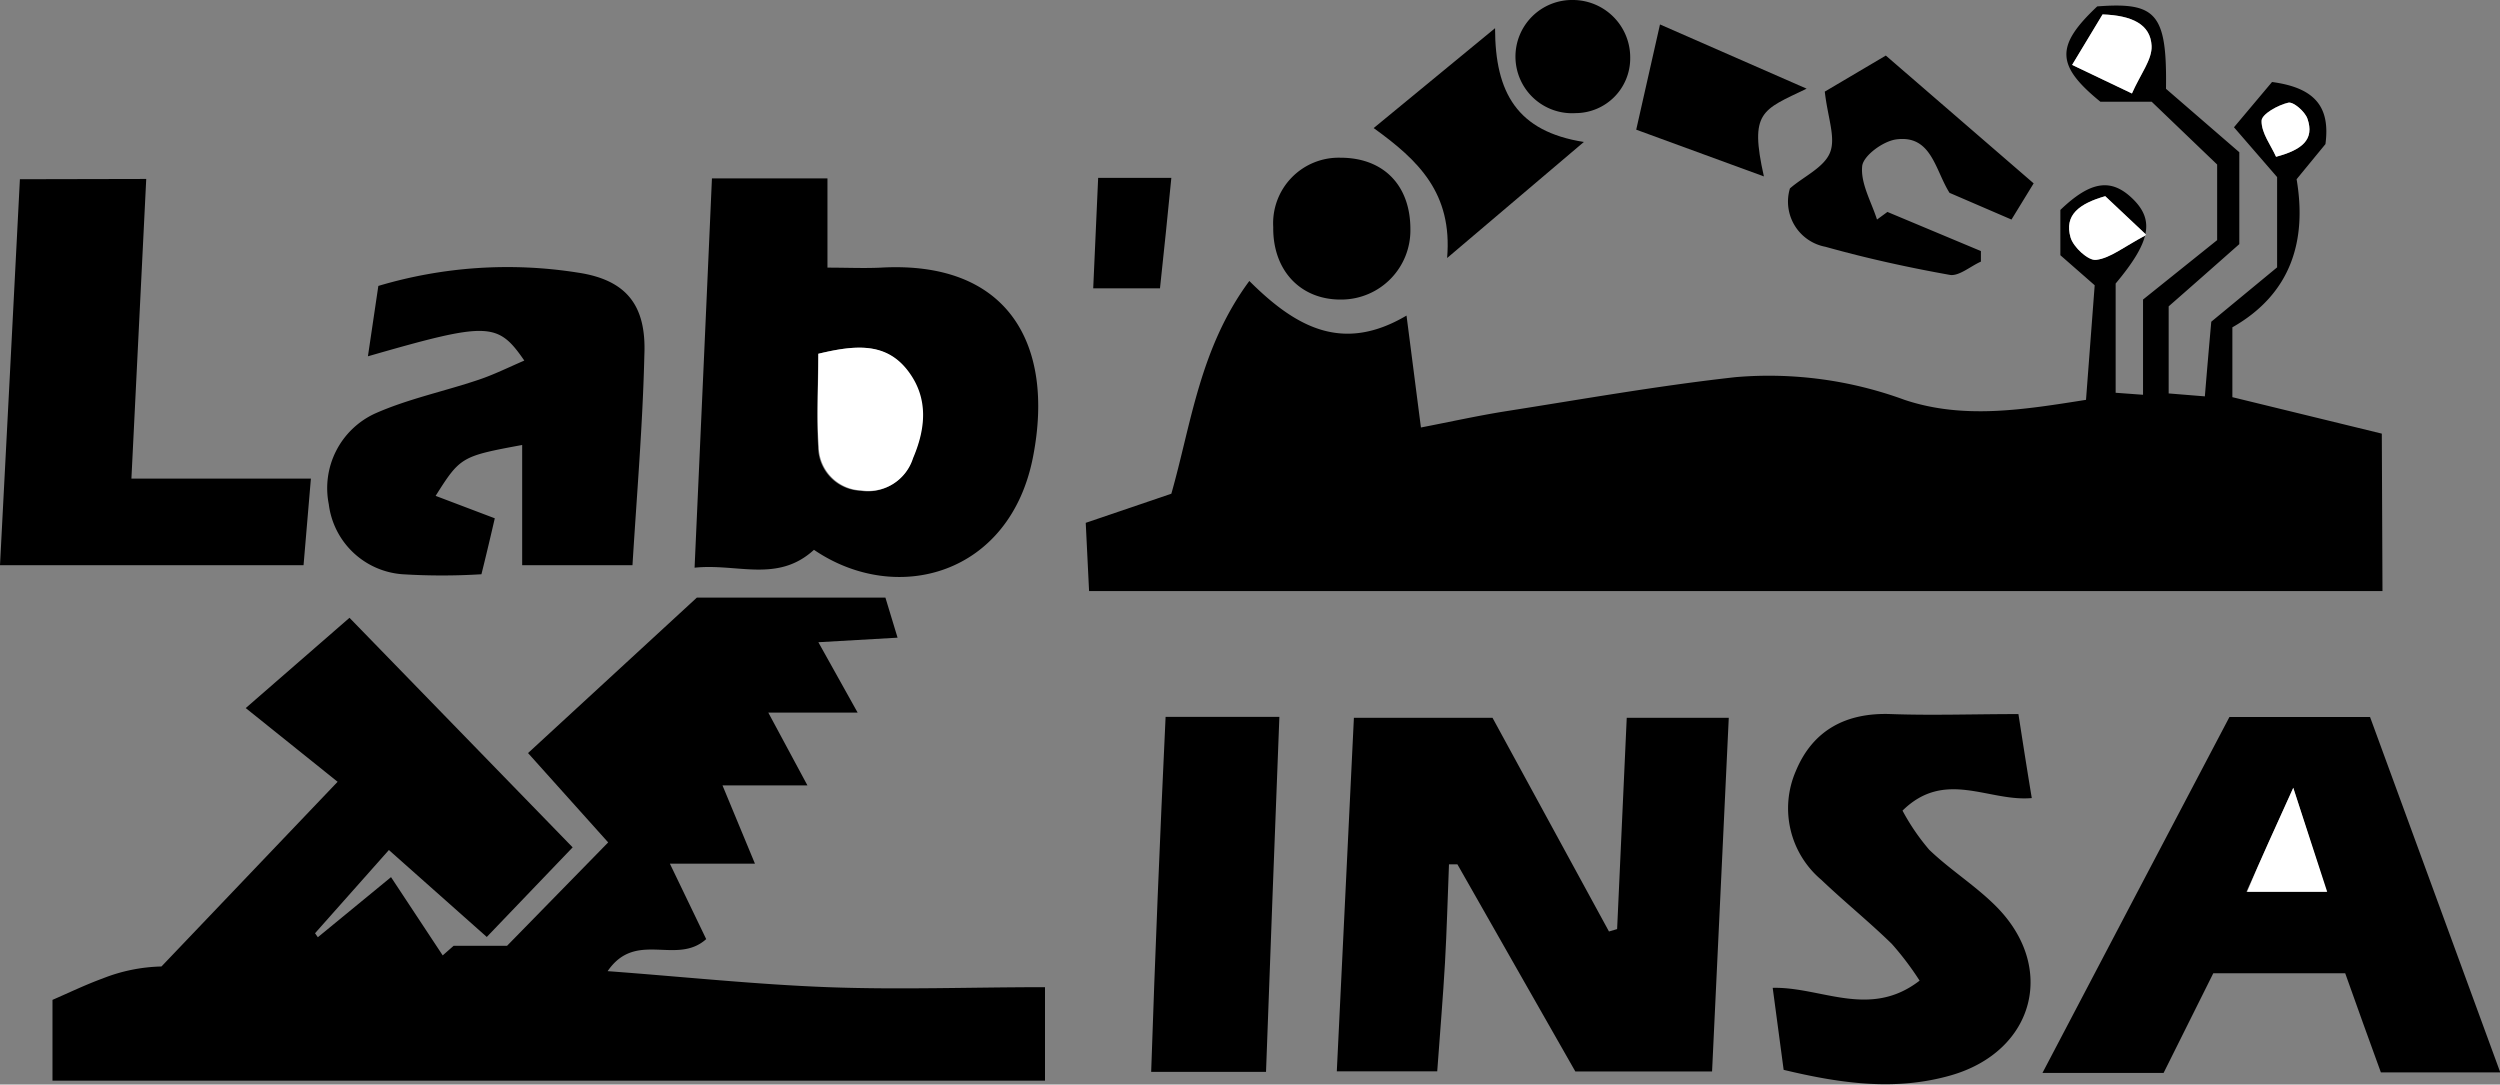 <svg id="Calque_1" data-name="Calque 1" xmlns="http://www.w3.org/2000/svg" viewBox="0 0 187.2 81.21"><rect x="0" y="0" width="187.2" height="81.21" fill="#808080" stroke="none"/><defs><style>.cls-1{fill:#fff;}</style></defs><path d="M228.12,133.94H131.27l-.25-5.11,6.41-2.18c1.49-5.22,2.12-10.9,5.84-15.93,3.5,3.49,7,5.41,11.77,2.59.37,2.85.69,5.37,1.08,8.38,2.22-.43,4.25-.88,6.31-1.21,5.74-.9,11.47-1.92,17.25-2.56a29.47,29.47,0,0,1,12.65,1.7c4.43,1.48,8.9.74,13.59,0l.65-8.58L204,108.79V105.4c2.26-2.17,3.81-2.41,5.43-.82s1.33,3.2-1.29,6.33v8.18l2.05.15v-7.13l5.55-4.45V102l-4.9-4.7H207c-3.34-2.72-3.37-4.19-.24-7.14,4.43-.34,5.23.53,5.15,6.17l5.49,4.75v6.88c-1.66,1.47-3.53,3.12-5.29,4.66v6.52l2.71.22c.15-1.83.29-3.46.48-5.59l4.93-4.07v-6.76L217,99.21l2.85-3.39c3.29.44,4.36,1.93,4,4.65l-2.16,2.63c.77,4.54-.36,8.56-4.81,11.09v5.23l11.19,2.73ZM209.36,96.68c.64-1.46,1.52-2.54,1.47-3.57-.08-1.59-1.43-2.27-3.67-2.35l-2.28,3.78Zm1.08,10.59-3.08-2.9c-1.91.55-3.1,1.39-2.59,3.11.22.72,1.32,1.73,1.9,1.66C207.73,109,208.71,108.19,210.44,107.27Zm9.71-5.85c1.95-.52,2.9-1.29,2.34-2.86-.19-.53-1.05-1.28-1.43-1.19-.77.18-2,.86-2,1.36C219.05,99.64,219.77,100.56,220.15,101.42Z" transform="translate(-49.72 -89.68)"/><path d="M86.17,159.84l-7.33-6.51-5.53,6.23.21.3,5.48-4.5,3.87,5.86.82-.72h4l7.57-7.74-6-6.69,12.64-11.64h14.12l.91,3-5.93.34,2.94,5.27h-6.69l2.93,5.45h-6.36l2.43,5.86H99.88L102.6,160c-2.22,2-5.26-.7-7.38,2.4,5.79.43,11.14,1,16.51,1.2s10.67,0,16.24,0v7H53.65v-6.05c1.18-.51,2.44-1.12,3.75-1.6a12.71,12.71,0,0,1,4.41-.9L75,148.22l-6.88-5.52,7.77-6.76,16.71,17.19Z" transform="translate(-49.72 -89.68)"/><path d="M170.81,159.25c.24-5.19.47-10.38.72-15.82h7.64c-.42,8.79-.83,17.5-1.25,26.48H167.68c-2.86-5-5.84-10.27-8.83-15.51h-.63c-.1,2.46-.16,4.93-.3,7.39s-.37,5.21-.58,8.11h-7.52c.43-8.74.85-17.48,1.28-26.47h10.38l8.72,16Z" transform="translate(-49.72 -89.68)"/><path d="M110.67,130.85c-2.73,2.5-5.74,1-8.94,1.34.44-9.81.87-19.36,1.3-29.15h8.65v6.68c1.46,0,2.73.06,4,0,9.56-.54,13,5.77,11.41,14.08C125.41,132.75,116.84,135.06,110.67,130.85Zm.31-14.68c0,2.51-.12,4.75,0,7a3.31,3.31,0,0,0,3.17,3.26,3.51,3.51,0,0,0,3.89-2.41c.94-2.2,1.16-4.41-.29-6.42C116.13,115.28,113.78,115.5,111,116.17Z" transform="translate(-49.72 -89.68)"/><path d="M225.33,162.56h-9.88c-1.24,2.47-2.45,4.91-3.72,7.46h-9.07c4.73-9,9.31-17.76,14-26.65h10.53c3.22,8.79,6.43,17.56,9.75,26.61H228C227.12,167.57,226.25,165.15,225.33,162.56Zm-3.89-13.89c-1.38,3.06-2.4,5.34-3.51,7.79h6Z" transform="translate(-49.72 -89.68)"/><path d="M97.08,132H88.82v-9c-4.54.84-4.64.89-6.48,3.81l4.43,1.68c-.27,1.17-.6,2.58-1,4.19a48,48,0,0,1-5.91,0,6,6,0,0,1-5.52-5.24,6.15,6.15,0,0,1,3.45-6.79c2.47-1.1,5.18-1.66,7.76-2.53,1.14-.38,2.22-.92,3.43-1.44-2-2.9-2.71-2.91-11.71-.32l.78-5.27a33.78,33.78,0,0,1,14.92-1c3.65.54,5.16,2.44,5,6.17C97.85,121.44,97.41,126.63,97.08,132Z" transform="translate(-49.72 -89.68)"/><path d="M60.67,103.08c-.38,7.59-.73,14.81-1.11,22.44H73L72.45,132H49.72c.5-9.71,1-19.17,1.49-28.9Z" transform="translate(-49.72 -89.68)"/><path d="M193.46,163.11a22.43,22.43,0,0,0-2.08-2.75c-1.7-1.66-3.56-3.16-5.28-4.8a7,7,0,0,1-1.91-8.14c1.27-3.07,3.77-4.4,7.14-4.27,3.08.11,6.17,0,9.53,0,.33,2.13.63,4.06,1,6.29-3.24.29-6.5-2.19-9.68.94a16.42,16.42,0,0,0,2,2.93c1.54,1.48,3.39,2.64,4.91,4.14,4.68,4.59,3,10.94-3.28,12.75-4.15,1.19-8.24.62-12.53-.41l-.82-6.14C186.09,163.56,189.72,166,193.46,163.11Z" transform="translate(-49.72 -89.68)"/><path d="M137,143.36h8.52c-.34,8.91-.68,17.62-1,26.58h-8.6C136.21,161.23,136.57,152.5,137,143.36Z" transform="translate(-49.72 -89.68)"/><path d="M190.93,93.84,202,103.41l-1.66,2.71-4.64-2c-1.09-1.73-1.35-4.36-4-4-1,.14-2.46,1.23-2.54,2-.13,1.29.69,2.68,1.11,4l.78-.57,7,2.93,0,.79c-.77.34-1.61,1.08-2.29,1-3.15-.56-6.28-1.25-9.35-2.11a3.44,3.44,0,0,1-2.66-4.37c1-.88,2.55-1.56,3-2.68s-.17-2.61-.39-4.57Z" transform="translate(-49.72 -89.68)"/><path d="M158.08,109c.41-4.86-2.14-7.31-5.5-9.73l9.09-7.48c0,4.85,1.67,7.74,6.65,8.52Z" transform="translate(-49.72 -89.68)"/><path d="M150.1,101.49c3.21,0,5.24,2.06,5.23,5.37a5.18,5.18,0,0,1-5.09,5.25c-3.1.07-5.22-2.15-5.18-5.42A4.91,4.91,0,0,1,150.1,101.49Z" transform="translate(-49.72 -89.68)"/><path d="M185,96.32c-3.34,1.61-4.29,1.7-3.2,6.57l-9.56-3.5c.64-2.82,1.19-5.25,1.78-7.88Z" transform="translate(-49.72 -89.68)"/><path d="M167.54,89.68a4.3,4.3,0,0,1,4.25,4.37,4.1,4.1,0,0,1-4.08,4.1,4.24,4.24,0,1,1-.17-8.47Z" transform="translate(-49.72 -89.68)"/><path d="M136.58,111.27h-5c.13-2.85.25-5.5.37-8.27h5.48C137.16,105.8,136.89,108.36,136.58,111.27Z" transform="translate(-49.72 -89.68)"/><path class="cls-1" d="M209.36,96.68l-4.48-2.14,2.28-3.78c2.24.08,3.59.76,3.67,2.35C210.88,94.14,210,95.22,209.36,96.68Z" transform="translate(-49.72 -89.68)"/><path class="cls-1" d="M210.44,107.27c-1.73.92-2.71,1.75-3.77,1.87-.58.07-1.68-.94-1.9-1.66-.51-1.72.68-2.56,2.59-3.11Z" transform="translate(-49.72 -89.68)"/><path class="cls-1" d="M220.15,101.42c-.38-.86-1.1-1.78-1.08-2.69,0-.5,1.22-1.18,2-1.36.38-.09,1.24.66,1.43,1.19C223.05,100.13,222.1,100.9,220.15,101.42Z" transform="translate(-49.72 -89.68)"/><path class="cls-1" d="M111,116.17c2.8-.67,5.15-.89,6.8,1.4,1.45,2,1.23,4.22.29,6.42a3.51,3.51,0,0,1-3.89,2.41,3.31,3.31,0,0,1-3.17-3.26C110.86,120.92,111,118.68,111,116.17Z" transform="translate(-49.72 -89.68)"/><path class="cls-1" d="M221.44,148.67l2.54,7.79h-6C219,154,220.06,151.73,221.44,148.67Z" transform="translate(-49.72 -89.68)"/></svg>